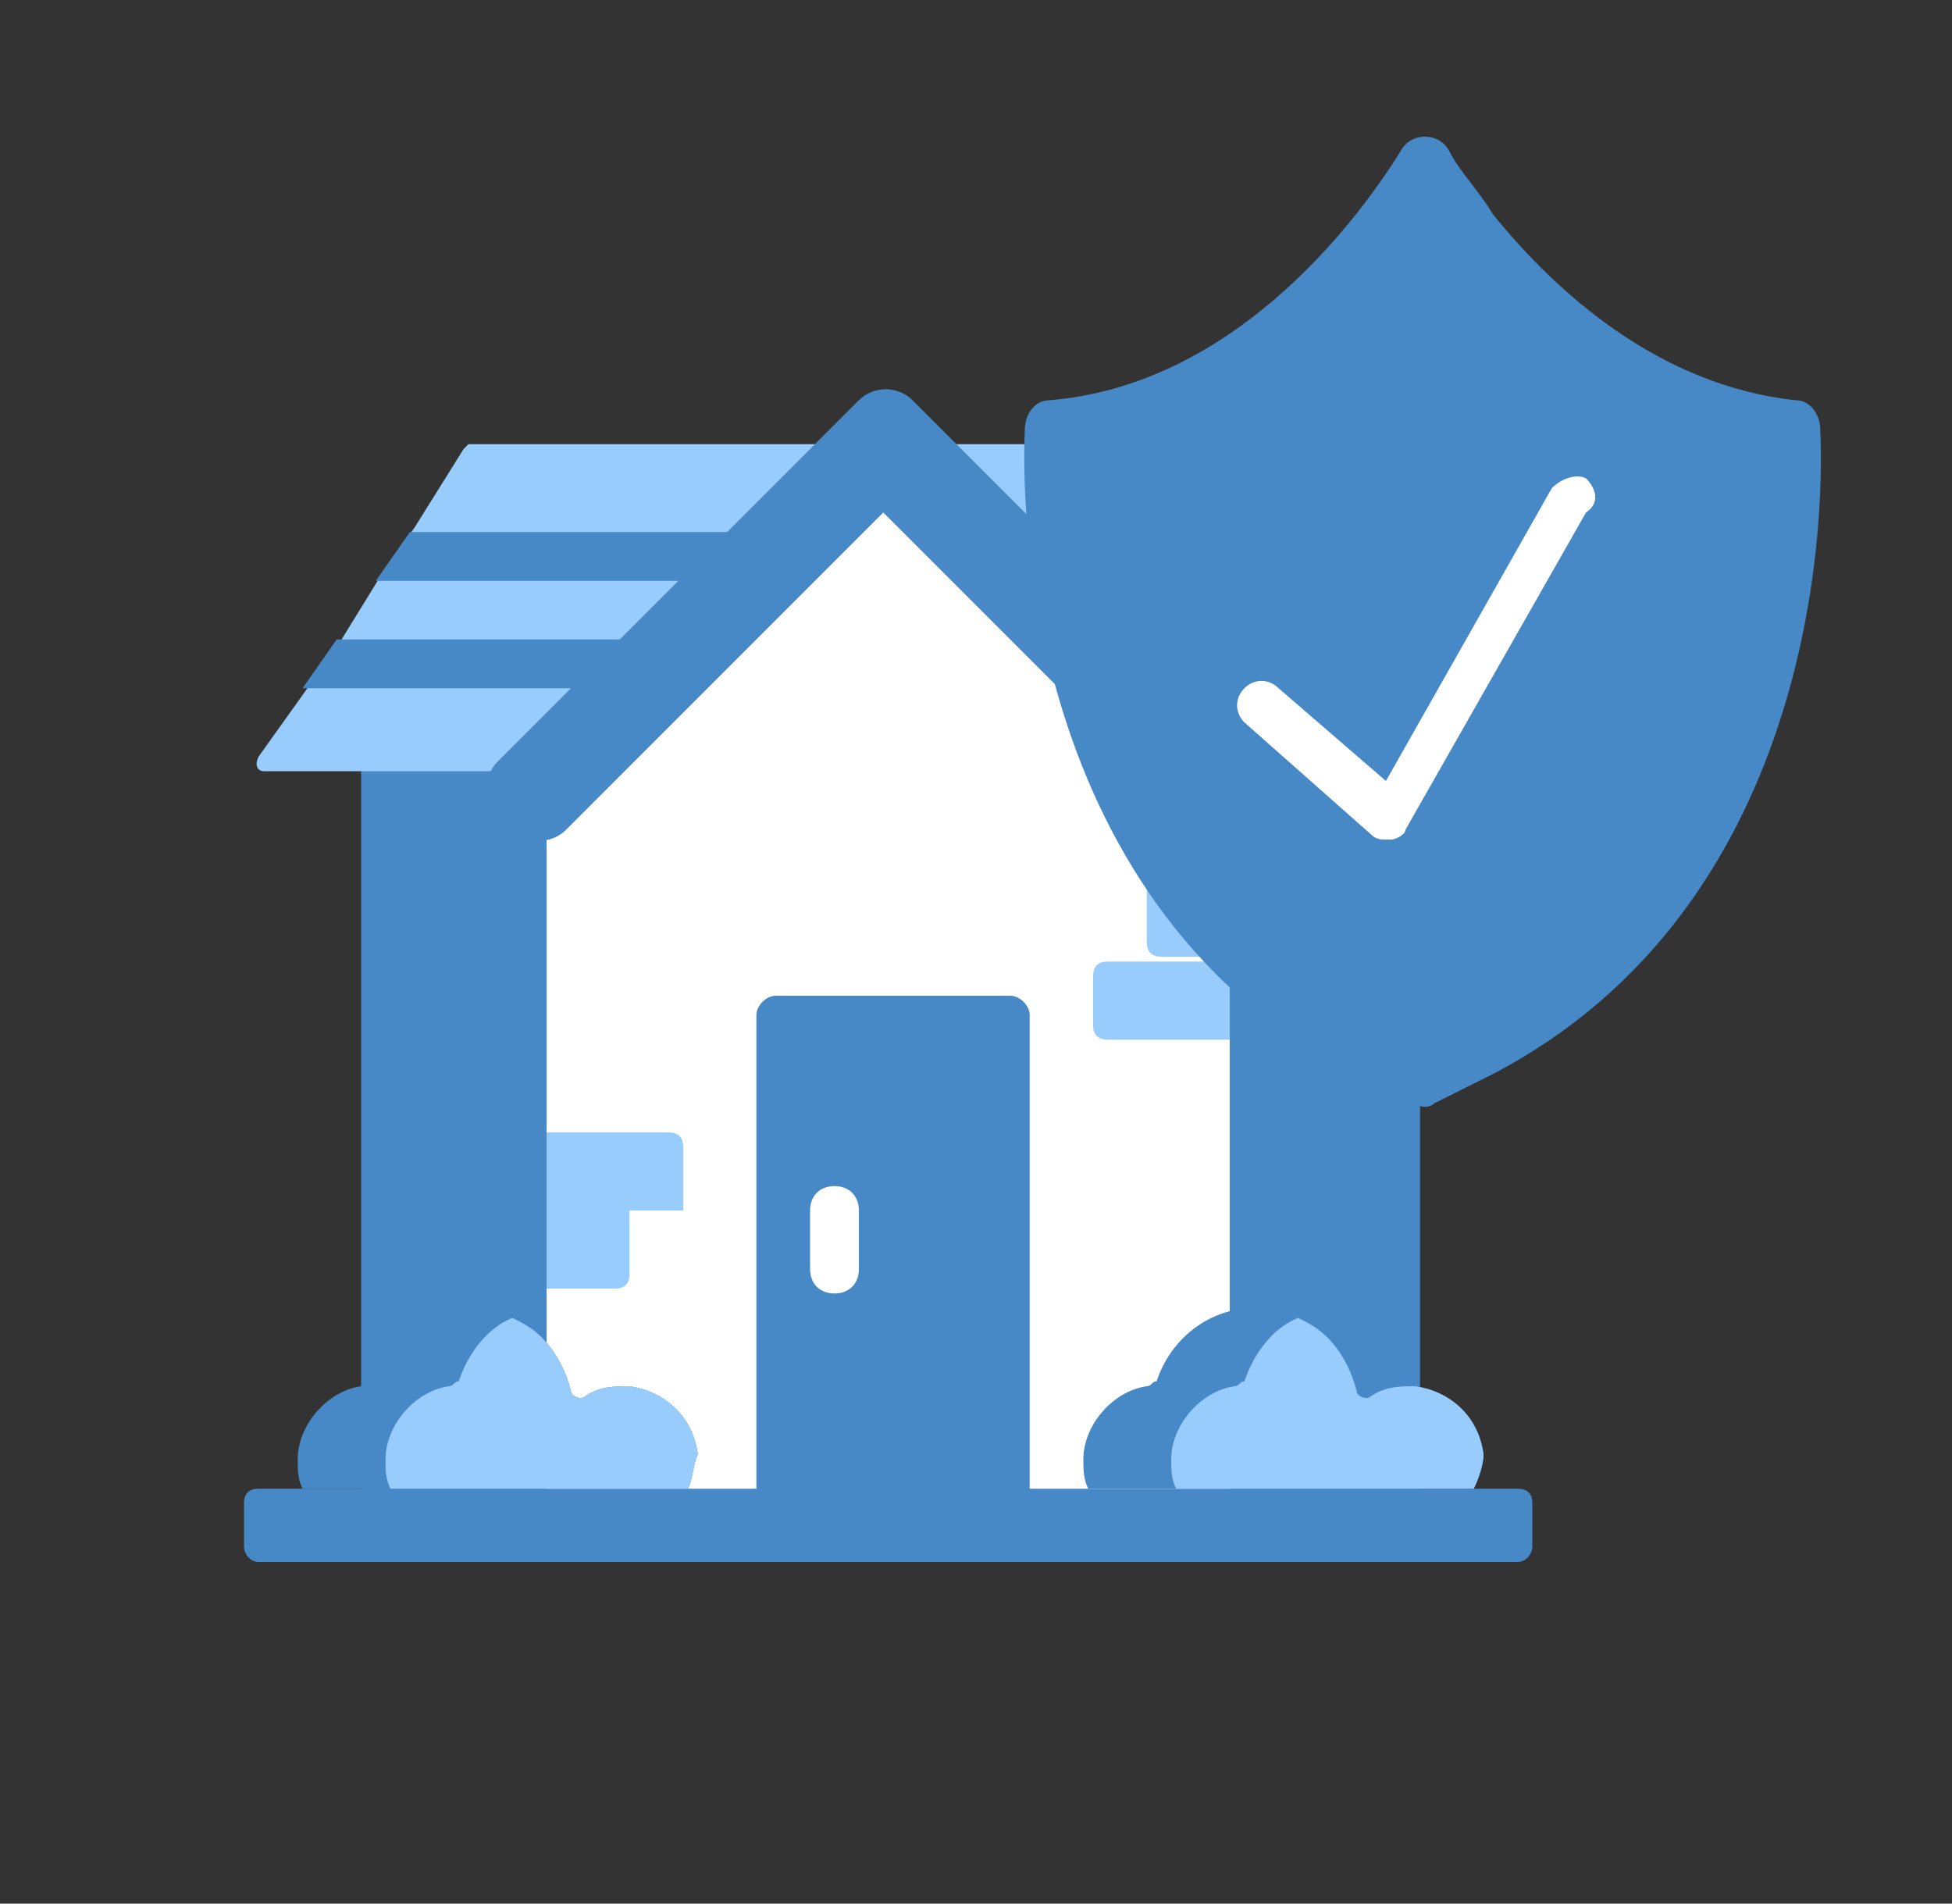 <?xml version="1.0" encoding="utf-8"?>
<!-- Generator: Adobe Illustrator 22.1.0, SVG Export Plug-In . SVG Version: 6.00 Build 0)  -->
<svg version="1.1" id="Layer_1" xmlns="http://www.w3.org/2000/svg" xmlns:xlink="http://www.w3.org/1999/xlink" x="0px" y="0px"
	 viewBox="0 0 40 39" style="enable-background:new 0 0 40 39;" xml:space="preserve">
<rect x="0" y="0" width="40" height="39" fill="#333333" stroke="none"/>
<style type="text/css">
	.st0{fill:#4788C7;}
	.st1{fill:#98CCFD;}
	.st2{fill:#FFA90B;}
	.st3{fill:#FFFFFF;}
	.st4{clip-path:url(#SVGID_2_);fill:#4788C7;}
</style>
<g>
	<rect x="7.4" y="14.6" class="st0" width="21.7" height="16.6"/>
	<path class="st1" d="M31.1,15.8H5.4c-0.1,0-0.2-0.1-0.1-0.3l1-1.4l0.7-1l0.8-1.3l0.7-1l1-1.6c0,0,0.1-0.1,0.1-0.1h17.4
		c0.1,0,0.1,0,0.1,0.1l1.1,1.6l0.7,1l0.9,1.3l0.7,1l1,1.4C31.3,15.7,31.2,15.8,31.1,15.8L31.1,15.8z M31.1,15.8"/>
	<path class="st0" d="M24.9,11.4c0,0.3-0.2,0.5-0.5,0.5H7.7l0.7-1h16.1C24.7,10.9,24.9,11.1,24.9,11.4L24.9,11.4z M24.9,11.4"/>
	<path class="st2" d="M28.7,11.9h-2.3c-0.3,0-0.5-0.2-0.5-0.5c0-0.3,0.2-0.5,0.5-0.5h1.7L28.7,11.9z M28.7,11.9"/>
	<path class="st0" d="M30.2,14.1H6.2l0.7-1h22.7L30.2,14.1z M30.2,14.1"/>
	<path class="st3" d="M25.2,15.7v15.5H11.2V15.7l7-6.4l1.1,1L25.2,15.7z M25.2,15.7"/>
	<path class="st0" d="M21,31.1h-5.5V20.8c0-0.2,0.2-0.4,0.4-0.4h4.8c0.2,0,0.4,0.2,0.4,0.4V31.1z M21,31.1"/>
	<path class="st0" d="M31.1,32H5.3C5.1,32,5,31.8,5,31.7v-0.9c0-0.2,0.1-0.3,0.3-0.3h25.8c0.2,0,0.3,0.1,0.3,0.3v0.9
		C31.4,31.8,31.3,32,31.1,32L31.1,32z M31.1,32"/>
	<path class="st3" d="M17.1,24.3c-0.3,0-0.5,0.2-0.5,0.5V26c0,0.3,0.2,0.5,0.5,0.5c0.3,0,0.5-0.2,0.5-0.5v-1.2
		C17.6,24.5,17.4,24.3,17.1,24.3L17.1,24.3z M17.1,24.3"/>
	<path class="st0" d="M14.1,30.5H6.2c-0.1-0.2-0.1-0.4-0.1-0.6c0-0.7,0.6-1.4,1.3-1.5c0.1,0,0.1-0.1,0.2-0.1c0.3-0.9,1.1-1.5,2-1.5
		c0.3,0,0.6,0.1,0.9,0.2c0.2,0.1,0.4,0.2,0.6,0.4c0.3,0.3,0.5,0.7,0.6,1.1c0,0.1,0.2,0.2,0.3,0.1c0.3-0.2,0.6-0.2,0.9-0.2
		c0.7,0.1,1.3,0.6,1.4,1.4C14.2,30,14.2,30.3,14.1,30.5L14.1,30.5z M14.1,30.5"/>
	<path class="st0" d="M30.2,30.5h-7.9c-0.1-0.2-0.1-0.4-0.1-0.6c0-0.7,0.6-1.4,1.3-1.5c0.1,0,0.1-0.1,0.2-0.1c0.3-0.9,1.1-1.5,2-1.5
		c0.3,0,0.6,0.1,0.9,0.2c0.2,0.1,0.4,0.2,0.6,0.4c0.3,0.3,0.5,0.7,0.6,1.1c0,0.1,0.2,0.2,0.3,0.1c0.3-0.2,0.6-0.2,0.9-0.2
		c0.7,0.1,1.3,0.6,1.4,1.4C30.4,30,30.3,30.3,30.2,30.5L30.2,30.5z M30.2,30.5"/>
	<path class="st1" d="M14.1,30.5H8c-0.1-0.2-0.1-0.4-0.1-0.6c0-0.7,0.6-1.4,1.3-1.5c0.1,0,0.1-0.1,0.2-0.1c0.2-0.6,0.6-1.1,1.1-1.3
		c0.2,0.1,0.4,0.2,0.6,0.4c0.3,0.3,0.5,0.7,0.6,1.1c0,0.1,0.2,0.2,0.3,0.1c0.3-0.2,0.6-0.2,0.9-0.2c0.7,0.1,1.3,0.6,1.4,1.4
		C14.2,30,14.2,30.3,14.1,30.5L14.1,30.5z M14.1,30.5"/>
	<path class="st1" d="M30.2,30.5h-6.1C24,30.3,24,30.1,24,29.9c0-0.7,0.6-1.4,1.3-1.5c0.1,0,0.1-0.1,0.2-0.1
		c0.2-0.6,0.6-1.1,1.1-1.3c0.2,0.1,0.4,0.2,0.6,0.4c0.3,0.3,0.5,0.7,0.6,1.1c0,0.1,0.2,0.2,0.3,0.1c0.3-0.2,0.6-0.2,0.9-0.2
		c0.7,0.1,1.3,0.6,1.4,1.4C30.4,30,30.3,30.3,30.2,30.5L30.2,30.5z M30.2,30.5"/>
	<path class="st1" d="M25.2,19.6h-1.4c-0.2,0-0.3-0.1-0.3-0.3v-1c0-0.2,0.1-0.3,0.3-0.3h1.4V19.6z M25.2,19.6"/>
	<path class="st1" d="M25.2,21.3h-2.5c-0.2,0-0.3-0.1-0.3-0.3v-1c0-0.2,0.1-0.3,0.3-0.3h2.5V21.3z M25.2,21.3"/>
	<path class="st1" d="M11.2,24.8h1.7v1.3c0,0.2-0.1,0.3-0.3,0.3h-1.4V24.8z M11.2,24.8"/>
	<path class="st1" d="M11.2,23.2h2.5c0.2,0,0.3,0.1,0.3,0.3v1.3h-2.8V23.2z M11.2,23.2"/>
	<g>
		<defs>
			<rect id="SVGID_1_" x="5" y="-0.4" width="32.4" height="32.4"/>
		</defs>
		<clipPath id="SVGID_2_">
			<use xlink:href="#SVGID_1_"  style="overflow:visible;"/>
		</clipPath>
		<path class="st4" d="M26.1,15.6l-7.4-7.4c-0.3-0.3-0.8-0.3-1.1,0l-7.4,7.4c-0.3,0.3-0.3,0.8,0,1.1l0.3,0.3c0.3,0.3,0.8,0.3,1.1,0
			l6.5-6.5l6.5,6.5c0.3,0.3,0.8,0.3,1.1,0l0.3-0.3C26.4,16.4,26.4,15.9,26.1,15.6L26.1,15.6z M26.1,15.6"/>
		<path class="st4" d="M30.6,22c-0.4,0.2-0.8,0.4-1.2,0.6c-0.1,0.1-0.3,0.1-0.4,0c-7.7-3-8.1-11.5-8-13.8c0-0.3,0.2-0.6,0.5-0.6
			c3.7-0.3,6.2-3.5,7.2-5.1c0.2-0.4,0.8-0.4,1,0c0.2,0.4,0.6,0.8,0.9,1.3C31.9,6,34,7.9,36.8,8.2c0.3,0,0.5,0.3,0.5,0.6
			C37.4,10.9,37.1,18.6,30.6,22L30.6,22z M30.6,22"/>
	</g>
	<path class="st3" d="M32.5,9.8c-0.2-0.1-0.5,0-0.7,0.2l-3.4,6l-2.2-1.9c-0.2-0.2-0.5-0.2-0.7,0c-0.2,0.2-0.2,0.5,0,0.7l2.6,2.3
		c0.1,0.1,0.2,0.1,0.3,0.1c0,0,0.1,0,0.1,0c0.1,0,0.3-0.1,0.3-0.2l3.7-6.5C32.8,10.3,32.7,10,32.5,9.8L32.5,9.8z M32.5,9.8"/>
</g>
</svg>
